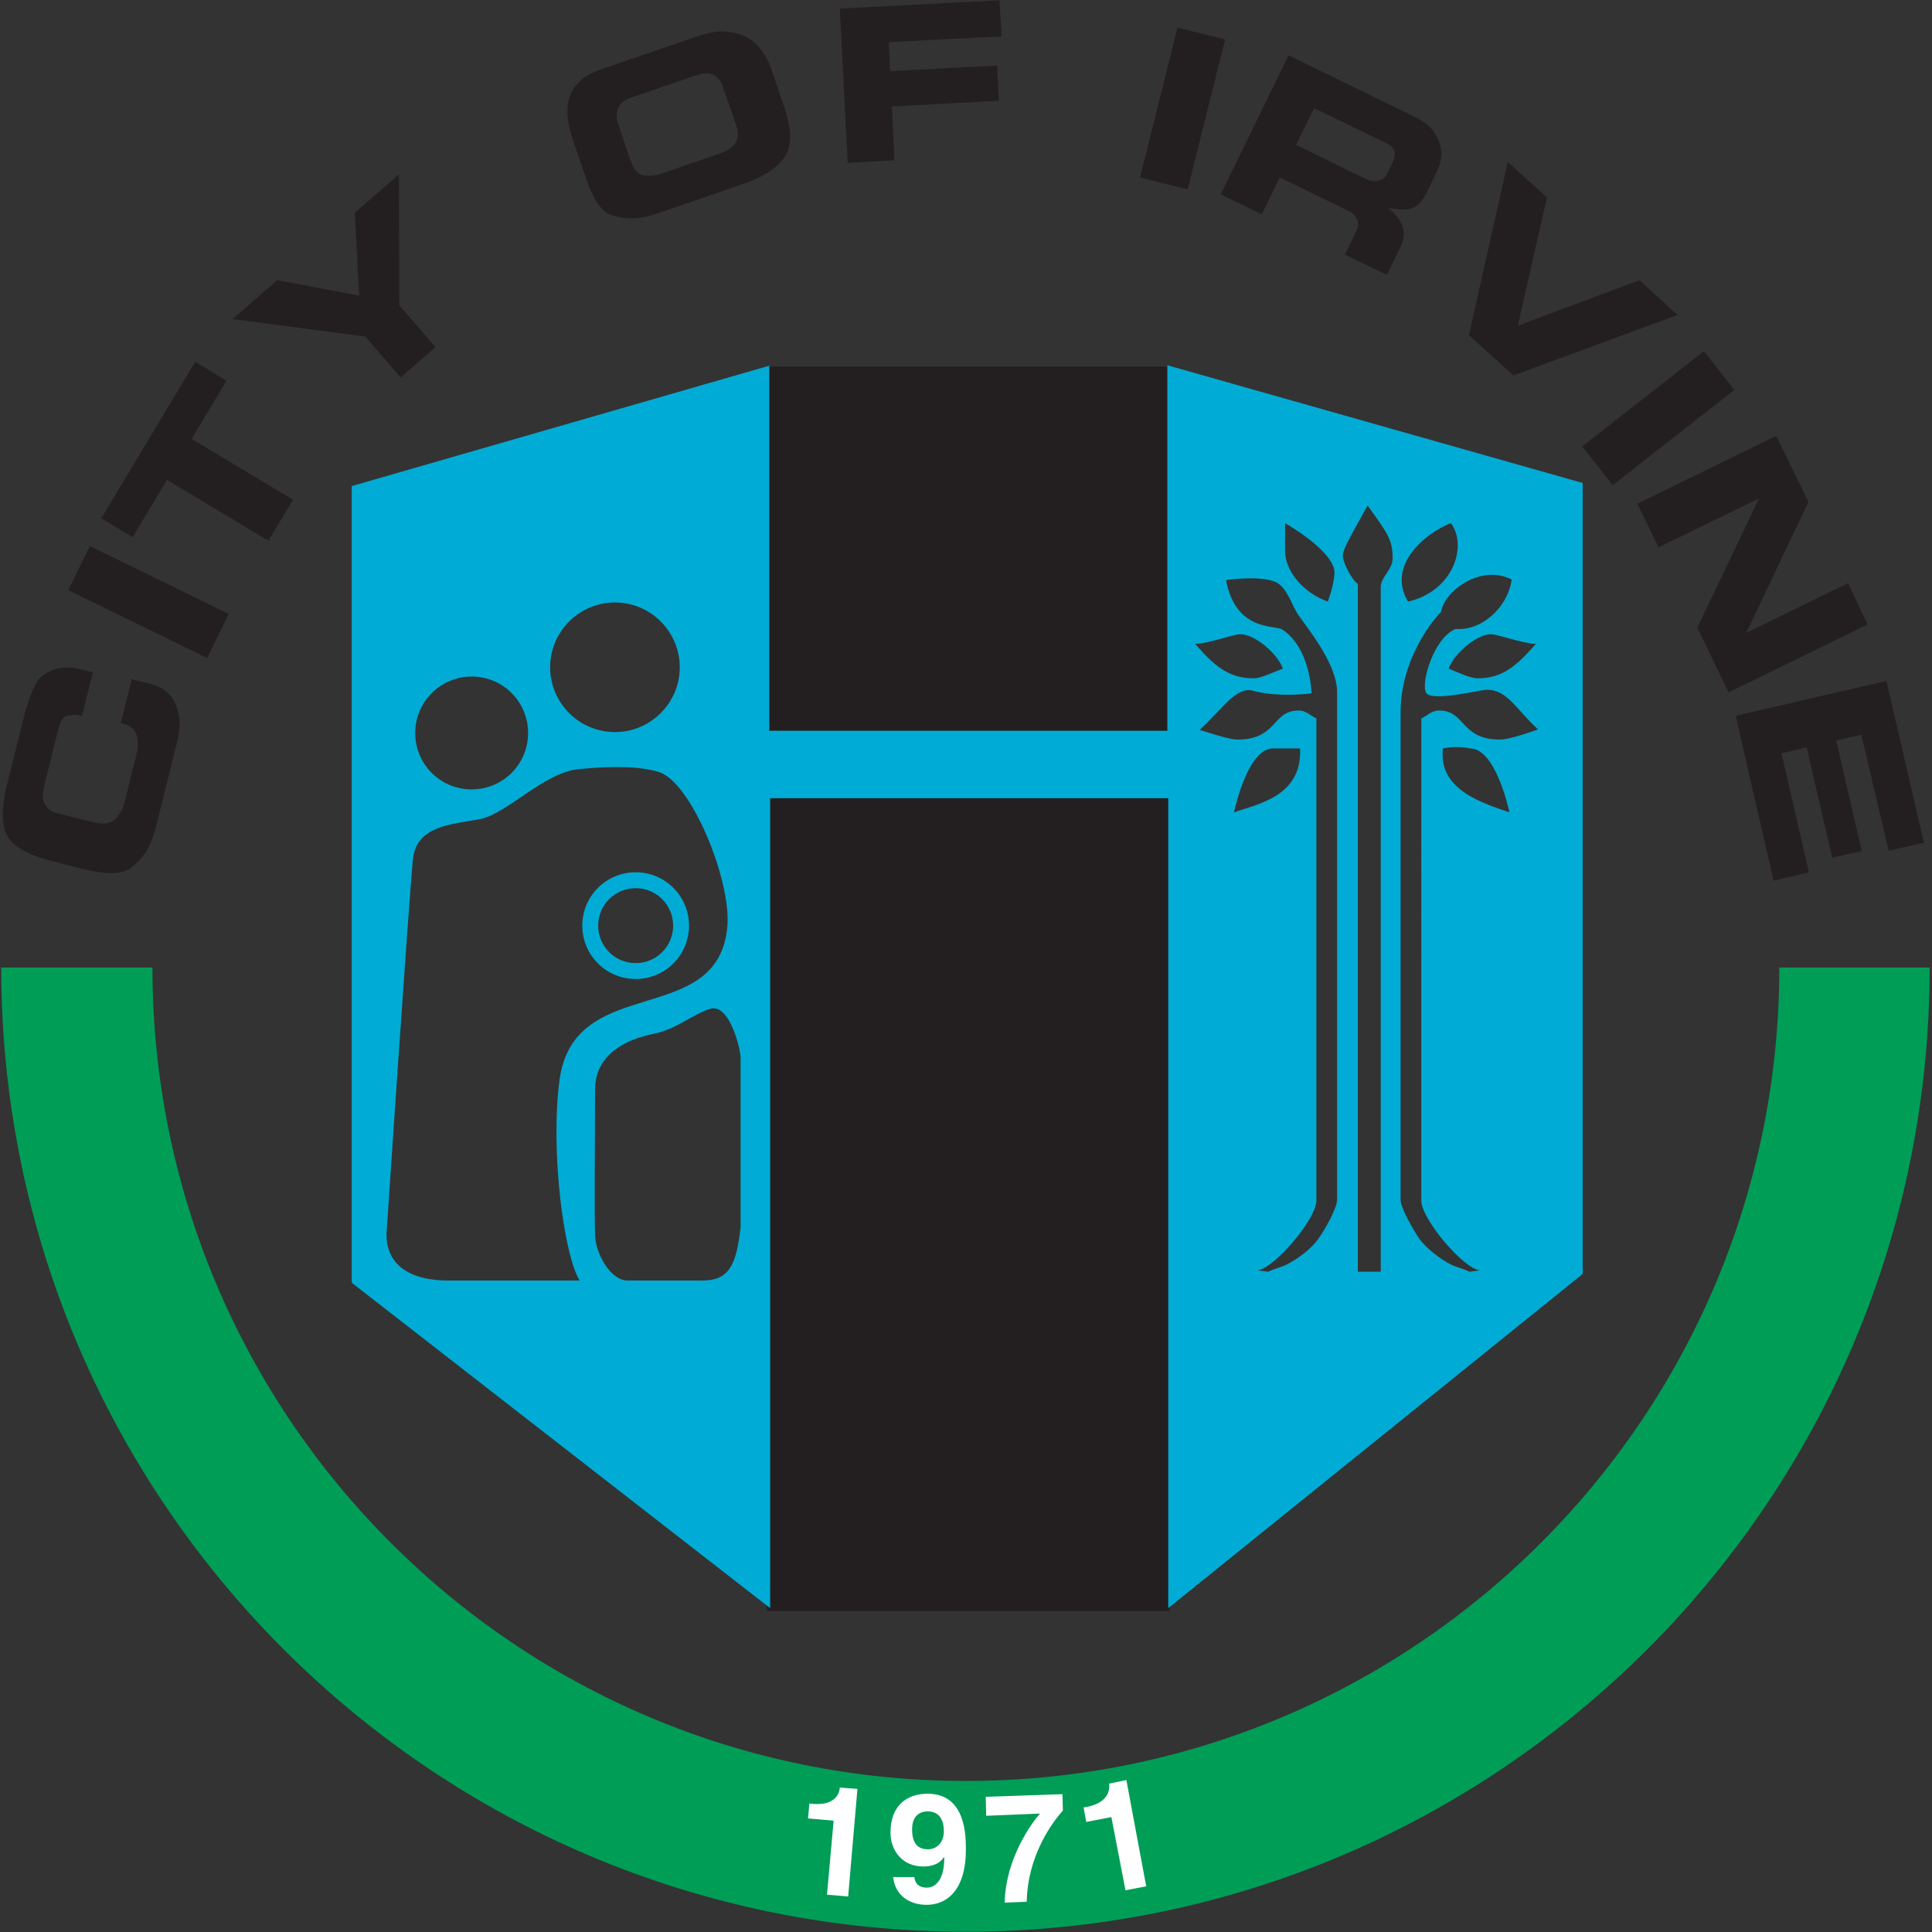 <?xml version="1.0" encoding="UTF-8" standalone="no"?>
<svg
   xmlns:dc="http://purl.org/dc/elements/1.1/"
   xmlns:cc="http://creativecommons.org/ns#"
   xmlns:rdf="http://www.w3.org/1999/02/22-rdf-syntax-ns#"
   xmlns:svg="http://www.w3.org/2000/svg"
   xmlns="http://www.w3.org/2000/svg"
   height="500"
   width="500"
   version="1.1"
   id="Layer_1"
   x="0px"
   y="0px"
   viewBox="236 -236 500 500"
   enable-background="new 236 -236 512 512"
   xml:space="preserve"><rect x="236" y="-236" width="500" height="500" fill="#333333" stroke="none"/><defs
   id="defs17" />


<rect
   style="opacity:0;fill:#55aa00;fill-opacity:1;fill-rule:evenodd;stroke-width:5.088;stroke-linecap:round;stroke-linejoin:round"
   id="rect844"
   width="500"
   height="500"
   x="236"
   y="-236" />


<g
   id="g851"
   transform="matrix(1.141,0,0,1.141,-75.516,-9.225)"><path
     id="path4"
     d="m 710.7,20.7 c 0,120.8 -97.9,218.7 -218.7,218.7 -120.8,0 -218.7,-97.9 -218.7,-218.7 h 34.3 c 0,101.9 82.6,184.5 184.5,184.5 101.9,0 184.5,-82.6 184.5,-184.5 z"
     fill="#009d57" /><path
     id="path6"
     d="m 306.9,-43.7 -4,-1 -2.5,10 c 1.6,0.2 2.9,1 3.5,2.4 0.4,1 0.5,2.5 0.2,4.1 l -3,12.1 c -0.3,1.1 -1.5,3.1 -2.6,3.6 -1.5,0.8 -2.8,0.6 -4.5,0.2 l -8,-2 c -1.6,-0.4 -2.5,-1.2 -3.1,-2.7 -0.5,-1.5 0.2,-3.6 0.4,-4.5 l 2.7,-10.9 c 0.4,-1.6 0.9,-3.5 2,-3.9 1,-0.3 2.4,-0.5 3.6,0 l 2.5,-10 -2.2,-0.5 c -3.7,-0.9 -6.6,-0.9 -9.8,1.8 -1.6,1.5 -3.2,7 -3.4,7.8 l -4,16 c -0.5,2 -1.8,7.9 -0.4,11.3 1.5,3.6 6,5.3 10.7,6.5 l 5.4,1.4 c 3.2,0.8 9.5,2.5 12.6,-0.1 3.4,-2.8 4.5,-5.6 5.6,-9.9 l 3.7,-14.9 c 1,-4.2 2.2,-7 0.9,-11.1 -1.2,-3.7 -3.3,-4.9 -6.3,-5.7 z m -18.4,-21.2 31.5,15.4 4.9,-10 -31.5,-15.4 z m 35.9,-47.5 -7.1,-4.3 -21.3,35.5 7.1,4.3 7.8,-13 23,13.8 5.6,-9.3 -23,-13.8 z m 39.1,-46.8 -10,8.7 1,18.8 -18.6,-3.5 -10.1,8.8 30.1,4 8,9.3 7.9,-6.9 -8.2,-9.5 z m 85.3,-21.5 c -0.9,-2.7 -2.5,-8.6 -8.1,-10.3 -4.1,-1.3 -7.2,-0.4 -11.3,1.1 l -17.8,6.1 c -3.8,1.3 -6.7,2.2 -8.7,5.5 -2.5,4.2 -0.4,10.1 0.7,13.2 l 1.4,4 c 1.1,3.1 2.9,9.8 6.6,11.1 4.1,1.3 7.2,0.8 11.1,-0.5 l 18.8,-6.5 c 4.2,-1.4 7.8,-3.5 9.6,-6.3 2.5,-3.9 0.3,-9.8 -1,-13.5 z m -9,14.4 c -0.6,0.9 -1.8,1.8 -3.3,2.3 l -13.7,4.7 c -1,0.4 -3.6,0.6 -4.6,0.1 -1.4,-0.9 -1.8,-2.2 -2.4,-3.8 l -2.3,-6.8 c -0.7,-1.9 -1,-3.6 0.2,-5.2 0.9,-1.3 3.1,-1.8 3.9,-2.1 l 12.8,-4.4 c 1.5,-0.5 2.8,-0.9 4.1,-0.4 1.4,0.5 2,1.5 2.5,2.9 l 3,8.6 c 0.5,1.6 0.6,2.9 -0.2,4.1 z m 59.9,-32.4 -36.2,1.9 1.8,35 10.6,-0.6 -0.6,-12.2 24.3,-1.3 -0.4,-8 -24.3,1.3 -0.3,-6.6 25.6,-1.3 z m 40.4,6.2 -8.5,34 10.8,2.7 8.5,-34 z m 53.5,20.1 -28.3,-13.8 -15.4,31.5 9.3,4.6 4.1,-8.4 15.8,7.7 c 0.8,0.4 1.2,0.8 1.6,1.6 0.4,0.9 0.5,1.7 0.1,2.6 l -2.7,5.6 9.5,4.6 2.9,-6 c 0.8,-1.6 1.1,-2.8 0.8,-4.4 -0.4,-2.2 -2.9,-4.5 -3.4,-4.8 0.3,0.1 2.8,0.5 4.5,0.3 2.1,-0.3 3.3,-1.9 4.3,-3.9 l 2.2,-4.6 c 1.4,-2.8 1.4,-5.4 -0.1,-8.1 -1.1,-2.3 -2.8,-3.3 -5.2,-4.5 z m -4.8,10.7 -1.1,2.3 c -0.4,0.9 -1,1.3 -1.9,1.6 -1.2,0.4 -2.1,0 -3.3,-0.5 l -15.5,-7.6 4.1,-8.3 16.1,7.8 c 1,0.5 1.8,0.9 2.1,2 0.2,1 -0.1,1.8 -0.5,2.7 z m 56.1,26.5 -27.6,10.3 6.6,-29.1 -8.9,-8 -8.8,39.3 10.1,9.1 37.2,-13.7 z m 14.6,16.1 -27.6,21.6 6.9,8.8 27.6,-21.6 z m 32.7,52.6 -23.1,11.3 14.1,-29.7 -7.3,-15 -31.5,15.4 4.8,9.9 22.8,-11.1 -14,29.3 7.1,14.7 31.5,-15.4 z m 9.2,60.7 8,-1.8 -8.5,-36.7 -34.2,7.9 8.6,37.4 8,-1.9 -6.2,-27 5.7,-1.3 5.8,25 6.7,-1.5 -5.8,-25.1 5.7,-1.3 z"
     fill="#231f20" /><polygon
     id="polygon8"
     points="447,166.7 447.2,-115.6 538.2,-115.6 538.3,166.7 "
     fill="#231f20" /><path
     id="path10"
     d="m 457.3,210.4 -0.7,-0.1 -0.3,3.4 5.8,0.5 -1.5,16.8 4.8,0.4 2.1,-24.4 -4,-0.3 c -0.1,1.8 -1.5,4.1 -6.2,3.7 z m 26.1,-2.3 c -4.8,0 -8.4,2.8 -8.4,8.8 0,4.1 2.7,7.7 7.4,7.7 1.7,0 3.6,-0.4 4.7,-2.1 l 0.1,0.1 c 0,5.1 -2,6.8 -4,6.8 -1.5,0 -2.6,-0.7 -2.8,-2.4 v 0 h -4.8 c 0.4,3.9 3.4,6.3 7.6,6.3 4.4,0 8.9,-3.1 8.9,-12.6 0,-3.5 -0.2,-12.6 -8.7,-12.6 z m 0.1,12.6 c -1.8,0 -3.6,-0.8 -3.6,-4.5 0,-3.5 2.2,-4.1 3.5,-4.1 2.5,0 3.7,1.7 3.7,4.5 0,2.9 -1.9,4.1 -3.6,4.1 z m 13.1,-11.9 0.1,4.3 12.2,-0.5 c -2,2.3 -7.8,10.3 -8,20.2 l 5,-0.2 c 0.2,-10.6 5.9,-18.1 8.2,-20.7 l -0.1,-3.7 z m 31.9,-3.8 -3.9,0.8 c 0.2,1.8 -0.5,4.4 -5.1,5.3 l -0.7,0.1 0.6,3.3 5.7,-1.1 3.2,16.6 4.7,-0.9 z"
     fill="#ffffff" /><path
     id="path12"
     d="M 537.8,-115.9 V -33 h -90.3 v -82.8 l -94.7,27.3 V 92.2 L 447.7,166 V -17.7 H 538 V 166 L 632,90.2 V -89.2 Z m -125.3,53.8 c 8.1,0 14.7,6.6 14.7,14.7 0,8.1 -6.6,14.7 -14.7,14.7 -8.1,0 -14.7,-6.6 -14.7,-14.7 0,-8.1 6.6,-14.7 14.7,-14.7 z M 380,-45.3 c 7.1,0 12.8,5.7 12.8,12.8 0,7.1 -5.7,12.8 -12.8,12.8 -7.1,0 -12.8,-5.7 -12.8,-12.8 0,-7.1 5.8,-12.8 12.8,-12.8 z m -5.6,137 C 362,91.5 360.5,84.6 360.7,80.8 c 0,0 5.2,-77.5 6,-84.8 0.8,-7.3 8.5,-7.8 14.9,-8.9 6.4,-1.1 14.6,-10.6 22.7,-11.4 8.1,-0.8 14.3,-0.6 18.3,0.7 7.2,2.4 16.3,24.4 15.4,35 -2.1,23.4 -34.9,10.2 -38.1,35 -2.1,16.5 1.1,39.7 4.6,45.3 -4.4,0 -30.1,0 -30.1,0 z M 441,79.6 c -1,9 -2.8,12.1 -8.8,12.1 -6,0 -12.9,0 -16.8,0 -3.9,0 -7.2,-6 -7.4,-10.1 -0.2,-4.1 0,-25.4 0,-33.3 0,-7.9 7.1,-11.3 13,-12.5 5.8,-1.2 8.5,-4.2 13,-5.7 4.5,-1.5 7,9.2 7,11 z M 602.1,-80.1 c 3.8,5 0.7,15.4 -9.7,17.8 -4.9,-8 3.6,-15.4 9.7,-17.8 z m -37.6,0 c 3.1,1.8 11.2,7.1 11.2,11.2 0,1.7 -0.7,4.4 -1.5,6.6 -5.2,-1.8 -9.8,-6.7 -9.7,-11.7 z m 11.8,153.5 c 0,1.7 -2.5,6.4 -4.3,8.9 -1.5,2.1 -4.4,4.4 -7.2,5.8 -1.2,0.6 -2.7,0.9 -4.1,1.6 l -2.4,-0.3 c 3.9,-0.6 13.3,-11.7 13.3,-15.8 V -35.8 c -1.2,-0.5 -2.3,-1.8 -4,-1.8 -6.1,0 -4.8,6.6 -13.9,6.6 -1.7,0 -5.7,-1.3 -8.6,-2.2 4.9,-4.4 7.9,-9.4 11.6,-9 6.4,1.8 13.8,0.7 13.8,0.7 0,0 -0.2,-10.3 -6.7,-14.5 -1.7,-1 -10.5,0.5 -12.7,-11.2 0,0 8.6,-1.2 11.7,0.7 2.1,1.3 3.3,4.9 4.3,6.6 1.7,2.8 9.2,11.3 9.2,18.2 0,6.9 0,115.1 0,115.1 z m -23.4,-87.9 c 0.5,-2.1 3.4,-14.5 8.9,-14.5 0,0 4.8,0 6.1,0 0.5,10.9 -9.6,12.6 -15,14.5 z m -8.8,-38.2 c 3.6,-0.2 8.6,-2.2 10.3,-2.2 3.1,0 8.3,4.2 9.6,7.8 -2.2,0.8 -4.9,2.2 -6.6,2.2 -5.8,0 -9,-2.9 -13.3,-7.8 z m 42.1,-13 V 89.7 H 581 v -156 c -1.4,-1 -3.4,-4.8 -3.4,-6.5 0,-1.7 3.4,-7.1 5.6,-11.3 4.3,6 5.7,7.6 5.7,11.9 0,2.7 -2.6,4.2 -2.7,6.5 z m 27.1,34.7 c -9.1,0 -7.8,-6.6 -13.9,-6.6 -1.7,0 -2.8,1.3 -4,1.8 V 73.6 c 0,4.1 9.4,15.3 13.3,15.8 l -2.4,0.3 c -1.4,-0.7 -2.9,-1 -4.1,-1.6 -2.8,-1.4 -5.7,-3.8 -7.2,-5.8 -1.7,-2.5 -4.3,-7.2 -4.3,-8.9 0,0 0,-103.3 0,-110.6 0,-11.3 6.5,-20 9.2,-22.8 0.7,-4.6 8.9,-10.9 16,-7.3 -0.9,6.4 -6.9,11.7 -12.7,11.2 -5,2 -8,12.4 -6.7,14.5 1.3,2.1 12.2,-0.7 13.8,-0.7 4.7,0 6.7,4.6 11.6,9 -2.8,1 -6.9,2.3 -8.6,2.3 z m 2.1,16.5 c -5.4,-1.9 -16.3,-4.9 -15.1,-14.5 3.3,-0.7 6.1,0 6.1,0 5.6,0 8.5,12.4 9,14.5 z m 6,-38.2 c -4.3,4.8 -7.4,7.8 -13.2,7.8 -1.7,0 -4.4,-1.3 -6.6,-2.2 1.3,-3.6 6.5,-7.8 9.6,-7.8 1.6,0 6.6,2 10.2,2.2 z m -204.2,76 c 6.7,0 12.1,-5.4 12.1,-12.1 0,-6.7 -5.4,-12.1 -12.1,-12.1 -6.7,0 -12.1,5.4 -12.1,12.1 0,6.7 5.4,12.1 12.1,12.1 z m 0,-20.6 c 4.7,0 8.5,3.8 8.5,8.5 0,4.7 -3.8,8.5 -8.5,8.5 -4.7,0 -8.5,-3.8 -8.5,-8.5 0,-4.7 3.8,-8.5 8.5,-8.5 z"
     fill="#00acd5" /></g>
</svg>
